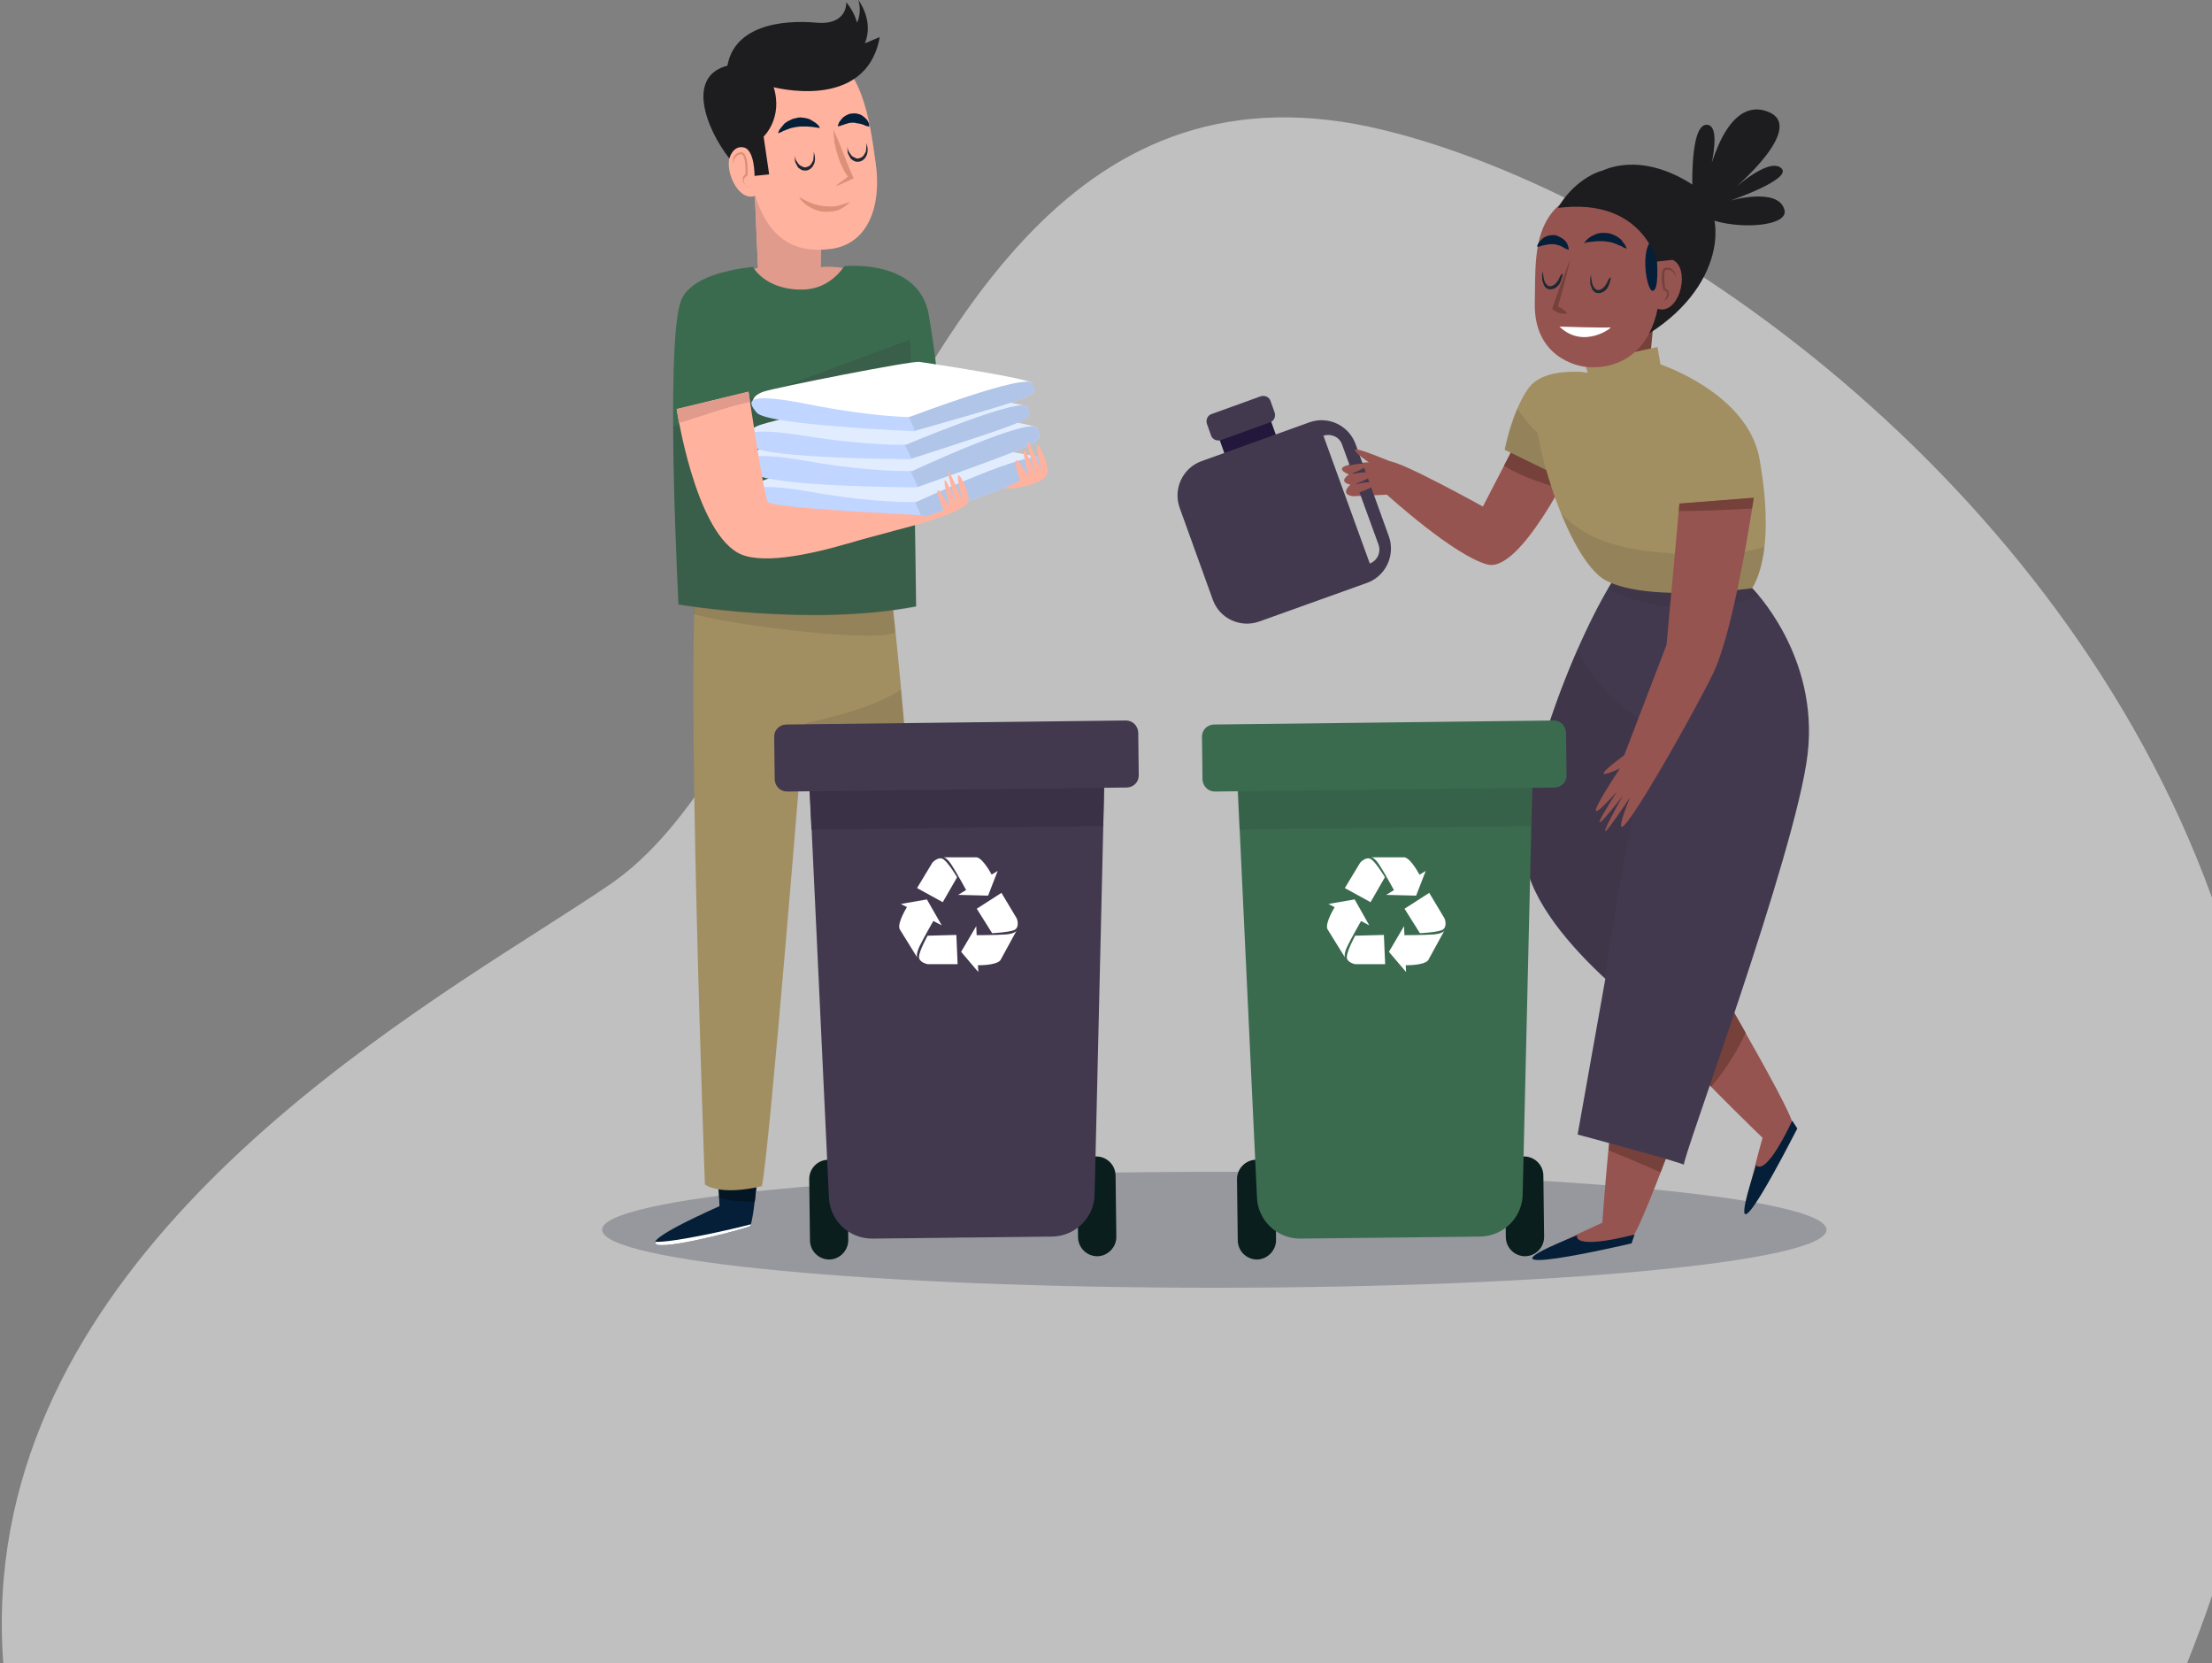 <?xml version="1.0" encoding="utf-8"?>
<!-- Generator: Adobe Illustrator 24.1.3, SVG Export Plug-In . SVG Version: 6.00 Build 0)  -->
<svg version="1.1" id="Layer_1" xmlns="http://www.w3.org/2000/svg" xmlns:xlink="http://www.w3.org/1999/xlink" x="0px" y="0px"
	 viewBox="0 0 878 660" style="enable-background:new 0 0 878 660;" xml:space="preserve">
<rect x="0" y="0" width="878" height="660" fill="#808080" stroke="none"/>
<style type="text/css">
	.st0{opacity:0.5;fill-rule:evenodd;clip-rule:evenodd;fill:#FFFFFF;enable-background:new    ;}
	.st1{fill:#97989D;}
	.st2{fill:#965450;}
	.st3{fill:#76413B;}
	.st4{fill:#051F38;}
	.st5{fill:#43394F;}
	.st6{opacity:0.2;fill:#352C38;enable-background:new    ;}
	.st7{fill:#A28F61;}
	.st8{opacity:0.1;fill:#161826;enable-background:new    ;}
	.st9{fill:#23173B;}
	.st10{fill:#1D1C1F;}
	.st11{fill:#FFFFFF;}
	.st12{fill:#1F2733;}
	.st13{fill:#091E1D;}
	.st14{fill:#3B6B4F;}
	.st15{opacity:0.1;fill:#0B0C1C;enable-background:new    ;}
	.st16{fill:#041523;}
	.st17{fill:#FFB39F;}
	.st18{fill:#E09B8D;}
	.st19{fill:#DD9078;}
	.st20{fill:#E1EDFF;}
	.st21{fill:#C0D5FF;}
	.st22{fill:#B1C5E8;}
	.st23{fill:#3B3146;}
</style>
<path class="st0" d="M868.1,660H1.3C-9.7,512.2,136,419.1,215.2,368.5c10.3-6.6,19.4-12.4,27-17.6c33.1-22.6,57.6-72.1,83.7-124.6
	C374,129.4,427.3,21.9,549.2,51.6C656.4,77.8,817.4,189.3,878,356.2v277.1C875,642.1,871.7,651,868.1,660z"/>
<path class="st1" d="M482,465c-134.2,0-243,10.3-243,23s108.8,23,243,23s243-10.3,243-23S616.2,465,482,465z"/>
<path class="st2" d="M683.4,398.8c0,0-32.3,92.2-35.8,92.2s-72.8,21.9-11.6-5.8c0,0,6.9-100.3,17.3-104.9
	C663.7,375.8,683.4,398.8,683.4,398.8z"/>
<path class="st3" d="M659.1,465.2c10.5-27.3,24.3-66.4,24.3-66.4s-19.6-23.1-30-18.4c-6.7,3-12,46.1-14.9,76.1
	C645.4,459.2,652.2,462.2,659.1,465.2z"/>
<path class="st4" d="M626,490.2c0,0-2.7,6.1,22.8-0.3l-1.2,3.5C647.6,493.4,575.9,510.2,626,490.2z"/>
<path class="st2" d="M663.7,359.7c0,0,50,84.1,47.8,86.7c-2.2,2.7-29.9,69.8-11.9,5.1c0,0-72.6-69.8-69.4-80.7
	C633.5,360,663.7,359.7,663.7,359.7z"/>
<path class="st4" d="M697.1,462.3c0,0,3,6,14.3-17.6l2,3.1C713.3,447.8,680.3,513.5,697.1,462.3z"/>
<path class="st3" d="M692.9,409.8c-13.4-23.6-29.1-50-29.1-50s-30.3,0.2-33.5,11.1c-2.1,7,27.7,38.9,48.9,60.3
	C679.2,431.2,687.4,422.1,692.9,409.8z"/>
<path class="st5" d="M695.5,233.4c0,0-30.6-34-48.5-12.7s-45.6,91.7-41.6,120.5c2.4,16.9,18.7,35.1,31.8,47.2l-11,61.8
	c0,0,45.1,12.1,42.2,12.1c-1.7,0,44.5-123.9,49.1-163.1C722.1,259.9,695.5,233.4,695.5,233.4z"/>
<path class="st6" d="M672.1,241c8.5-0.1,17.9-1.3,26.1-4.6c-1.6-2-2.7-3-2.7-3s-30.6-34-48.5-12.7c-2.8,3.3-5.8,7.7-8.8,13
	C648.3,239.2,661,241.2,672.1,241z"/>
<path class="st6" d="M626.2,257.5c-12.7,28.9-23.5,64.9-20.8,83.6c2.3,16.8,18.5,34.8,31.5,46.9c4.6-31.4,13.1-74.9,18.1-100.1
	C642.5,280.8,632.1,270.5,626.2,257.5z"/>
<path class="st2" d="M607.1,165.3L588.6,201c0,0-32.3-17.9-37-17.9c-4.6,0-26.6,0.6-16.2,5.2c0,0-4.6,2.9,0.6,4c0,0-4.6,4,1.2,4.6
	l13.3-0.6c0,0,26.6,24.2,39.9,27.7c13.3,3.5,34.7-41.5,34.7-41.5L607.1,165.3z"/>
<path class="st3" d="M610.1,190.9c2.9,1,5.9,2.1,8.9,3.1c3.7-6.5,6-11.5,6-11.5l-17.9-17.3L597,184.8
	C601,187.4,605.5,189.3,610.1,190.9z"/>
<path class="st7" d="M630.2,148c0,0-17.3-2.9-23.7,6.3s-9.2,24.2-9.2,24.2l24.8,12.1L630.2,148z"/>
<path class="st8" d="M620.6,180.7c-6.4-5-13.6-11.2-18.4-18.7c-3.5,8.1-5.1,16.5-5.1,16.5l24.8,12.1l1.5-7.8
	C622.6,182.2,621.6,181.5,620.6,180.7z"/>
<path class="st9" d="M508.7,178.9c0.7,1.8-0.3,3.9-2.2,4.6l-13.6,5c-1.8,0.7-3.9-0.3-4.6-2.2l-5.4-15.1c-0.7-1.8,0.3-3.9,2.2-4.6
	l13.6-5c1.8-0.7,3.9,0.3,4.6,2.2L508.7,178.9z"/>
<path class="st5" d="M519.7,167.6L476.9,183c-7.5,2.7-11.3,11-8.7,18.4l13.2,36.6c2.7,7.5,11,11.3,18.5,8.6l42.7-15.3
	c7.5-2.7,11.3-11,8.7-18.4l-13.2-36.6C535.4,168.8,527.2,164.9,519.7,167.6z M547.2,216.2c1,3-0.5,6.3-3.5,7.4l-18.4-50.7
	c3-1,6.4,0.5,7.4,3.5L547.2,216.2z"/>
<path class="st5" d="M505.9,163.6c0.6,1.6-0.2,3.5-1.8,4l-19.4,7c-1.6,0.6-3.5-0.2-4-1.8l-1.6-4.5c-0.6-1.6,0.2-3.5,1.8-4l19.4-7
	c1.6-0.6,3.5,0.2,4,1.8L505.9,163.6z"/>
<path class="st2" d="M533.2,185.5c0,0,7.3-2.5,8.6-1c1.2,1.4-6.1,3.5-5.8,3.6c0.2,0.1,7.9-1.6,8.5,0c0.7,1.6-8.1,4.5-8.1,4.5
	s8.3-2.3,8.9-0.6c0.6,1.7-8.7,4.3-8.7,4.3l-0.5-3.8l-0.6-4.4L533.2,185.5z"/>
<path class="st2" d="M543.5,183.6c0,0-5.7-3.8-5.7-5.1c-0.1-1.4,15,5,15,5L543.5,183.6z"/>
<path class="st3" d="M655.1,145.2c-1.2,2.1,4.5-46.2,4.5-46.2l-26.2,17.6c0,0,2.3,30.9-0.6,31c-1.2,0-5.7,1.7-10.6,3.6
	c1.2,5.8,3.5,7,5.4,12.6c14.7-0.1,30.6-0.5,39.6-13.8C662,148.2,656.6,142.3,655.1,145.2z"/>
<path class="st7" d="M630.2,148l-1.2-4l28.9-6.3l1.2,6.9c0,0,34.7,11.5,39.3,37.5c4.6,25.9,2.3,42.7-2.9,51.3c0,0-40.4,5.8-57.8-2.9
	c-17.3-8.6-35.2-73.2-26-79C621,145.7,630.2,148,630.2,148z"/>
<path class="st8" d="M668,219.9c-13.9-0.8-30.8-2.4-42.4-11c-2.2-1.6-4.2-3.3-6-5.3c5.2,12.8,11.7,23.6,18.1,26.9
	c17.3,8.6,57.8,2.9,57.8,2.9c2.3-3.8,4-9.2,4.9-16.4C690,220.1,679.1,220.6,668,219.9z"/>
<path class="st2" d="M666.6,199.9l29.5-2.3c0,0-7.5,51.9-16.2,69.8s-48.5,88.2-32.9,49c0,0-20.2,30.6-2.9-0.6c0,0-19.1,24.8-2.3-1.7
	c0,0-19.6,22.5,1.2-9.2c0,0-15.6,7.5,1.7-5.2l16.8-43.8L666.6,199.9z"/>
<path class="st3" d="M695.4,201.8c0.5-2.7,0.7-4.3,0.7-4.3l-29.5,2.3l-0.2,3C676,202.8,685.7,202.3,695.4,201.8z"/>
<path class="st10" d="M635.8,67.9c0,0,14.7-8.5,36.2,5.5c14.2,9.3,13.5,39.2-17.2,58.8C618.2,155.5,635.8,67.9,635.8,67.9z"/>
<path class="st2" d="M656.1,83.8c0,0-16.5-12.8-30.6-6.6c-17.8,8.1-15.9,26.9-16.3,42.9c-0.5,21.3,16.4,25.4,21.5,25.6
	C638.2,146.2,668.8,144.4,656.1,83.8z"/>
<path class="st2" d="M657.7,103.8c0,0,0.7-3.2,6.2-0.7c7,3.3,3.2,20.2-4.6,19.7C651.4,122.4,657.7,103.8,657.7,103.8z"/>
<path class="st4" d="M657.7,103.8c0,0,0.9,11.5-1.7,11.6c-2.8,0.1-5.7-20.9,2-20.9C665.6,94.8,657.7,103.8,657.7,103.8z"/>
<path class="st10" d="M657.7,103.8c0,0-5.7-25.6-39.3-21.3c0,0,4.9-9.6,15.5-14.1c14.4-6.1,36,18.4,30,34.7
	C664,103.1,661.2,103.4,657.7,103.8z"/>
<path class="st10" d="M671.9,80.1c0,0-1.8-30.6,5.5-30.6c7.4,0-0.6,25.7-0.6,25.7s6.2-36.7,24-31.2s-12.9,31.2-12.9,31.2
	S702,62.3,707,66.7c4.9,4.3-20.2,12.9-20.2,12.9s19.1-5.5,21.5,3.7C710.6,92.5,671.4,91.2,671.9,80.1z"/>
<path class="st4" d="M610.1,97.9c0,0,0-0.2,0.2-0.7s0.5-1,1-1.6c0.6-0.6,1.3-1.3,2.2-1.7c0.2-0.1,0.5-0.2,0.8-0.3
	c0.2-0.1,0.6-0.2,0.8-0.2c0.3,0,0.6-0.1,0.9-0.1h0.9c0.6,0,1.2,0.2,1.7,0.5c0.6,0.2,1,0.5,1.5,0.8s0.8,0.7,1.2,1
	c0.3,0.3,0.6,0.7,0.7,1c0.1,0.1,0.2,0.3,0.2,0.5c0.1,0.1,0.1,0.3,0.2,0.5c0.1,0.3,0.2,0.6,0.2,0.8c0.1,0.5,0.1,0.7,0.1,0.7
	s-0.2-0.1-0.7-0.2c-0.2-0.1-0.5-0.2-0.7-0.3c-0.2-0.1-0.6-0.2-0.9-0.5c-0.3-0.1-0.6-0.3-0.9-0.5c-0.3-0.1-0.7-0.2-1-0.3
	c-0.3-0.1-0.7-0.2-1-0.3c-0.3,0-0.7-0.1-1-0.1H616c-0.1,0-0.3,0-0.6,0s-0.7,0.1-1,0.1c-0.3,0.1-0.7,0.1-1,0.2s-0.7,0.1-1,0.2
	c-0.7,0.2-1.3,0.3-1.6,0.5C610.5,97.9,610.1,97.9,610.1,97.9z"/>
<path class="st11" d="M619,129.6c0,0,18.9,0.6,20.2,0.3C640.4,129.7,628.6,138.9,619,129.6z"/>
<path class="st12" d="M620.3,108.5c0,0,0,0.2-0.1,0.7s-0.2,1-0.5,1.8c-0.1,0.3-0.2,0.8-0.5,1.2c-0.1,0.2-0.2,0.5-0.3,0.6
	c-0.1,0.2-0.3,0.5-0.5,0.6c-0.3,0.3-0.7,0.8-1.3,1c-0.1,0.1-0.2,0.1-0.5,0.2l-0.3,0.1c-0.2,0.1-0.6,0.1-0.9,0.1
	c-0.6,0-1.3-0.1-1.7-0.6c-0.5-0.3-0.8-0.8-1-1.4c-0.2-0.5-0.3-0.9-0.5-1.4c-0.1-0.5-0.1-0.9-0.1-1.3c0-0.8,0-1.4,0.1-1.8
	c0.1-0.5,0.2-0.7,0.2-0.7s0,1,0.3,2.5c0.1,0.7,0.3,1.6,0.8,2.3c0.2,0.3,0.5,0.7,0.8,0.9c0.3,0.2,0.7,0.3,1,0.3c0.2,0,0.3,0,0.6-0.1
	l0.3-0.1c0,0,0.1-0.1,0.2-0.1c0.3-0.1,0.7-0.5,1-0.7c0.3-0.3,0.6-0.7,0.8-1s0.5-0.7,0.6-1c0.3-0.7,0.6-1.3,0.8-1.6
	C620.2,108.7,620.3,108.5,620.3,108.5z"/>
<path class="st12" d="M639.4,110c0,0,0,0.2-0.1,0.7s-0.2,1-0.5,1.8c-0.1,0.3-0.2,0.8-0.5,1.2c-0.1,0.2-0.2,0.5-0.3,0.6
	c-0.1,0.2-0.3,0.5-0.5,0.6c-0.3,0.3-0.7,0.8-1.3,1c-0.1,0.1-0.2,0.1-0.5,0.2l-0.3,0.1c-0.2,0.1-0.6,0.1-0.9,0.1
	c-0.6,0-1.3-0.1-1.7-0.6c-0.5-0.3-0.8-0.8-1-1.4c-0.2-0.5-0.3-0.9-0.5-1.4c-0.1-0.5-0.1-0.9-0.1-1.3c0-0.8,0-1.4,0.1-1.8
	c0.1-0.5,0.2-0.7,0.2-0.7s0,1,0.3,2.5c0.1,0.7,0.3,1.6,0.8,2.3c0.2,0.3,0.5,0.7,0.8,0.9c0.3,0.2,0.7,0.3,1,0.3c0.2,0,0.3,0,0.6-0.1
	l0.3-0.1c0,0,0.1-0.1,0.2-0.1c0.3-0.1,0.7-0.5,1-0.7c0.3-0.3,0.6-0.7,0.8-1s0.5-0.7,0.6-1c0.3-0.7,0.6-1.3,0.8-1.6
	C639.2,110.2,639.4,110,639.4,110z"/>
<path class="st3" d="M660.4,119.6c0.3-0.5,0.6-0.8,0.8-1.3s0.3-0.9,0.5-1.4c0-0.2,0-0.5,0-0.7c0-0.1-0.1-0.2-0.1-0.2
	c0-0.1-0.1-0.2-0.2-0.2c-0.1-0.1-0.1-0.1-0.2-0.2l-0.2-0.2c-0.1-0.1-0.2-0.1-0.3-0.1l-0.3-0.1l-0.2-0.1v-0.2
	c-0.3-1.3-0.5-2.4-0.6-3.7c-0.1-0.6-0.1-1.3,0-1.8c0-0.7,0.1-1.3,0.3-2c0.1-0.3,0.3-0.7,0.7-0.9c0.3-0.2,0.8-0.5,1.2-0.3
	c0.5,0,0.7,0.1,1,0.2s0.7,0.2,0.9,0.5c0.2,0.2,0.6,0.5,0.7,0.7c0.2,0.2,0.3,0.6,0.5,0.8c0.2,0.6,0.3,1.3,0.2,1.8
	c-0.1-0.6-0.2-1.2-0.6-1.7c-0.1-0.2-0.3-0.5-0.6-0.7c-0.2-0.2-0.5-0.3-0.7-0.5c-0.2-0.1-0.5-0.2-0.8-0.2c-0.2,0-0.6-0.1-0.8-0.1
	c-0.5,0-0.7,0.3-0.8,0.8c-0.3,1-0.2,2.2-0.2,3.3c0.1,1.2,0.2,2.4,0.5,3.6l-0.2-0.3l0.3,0.2c0.1,0.1,0.2,0.1,0.3,0.2l0.3,0.2
	c0.1,0.1,0.2,0.2,0.3,0.3c0.1,0.1,0.2,0.2,0.2,0.5c0.1,0.1,0.1,0.3,0.1,0.5c0.1,0.3,0,0.6,0,0.9c-0.1,0.6-0.5,1-0.8,1.5
	C661.2,118.9,660.7,119.3,660.4,119.6z"/>
<path class="st3" d="M622,124.4c-0.6,0.1-1,0.1-1.5,0.1s-0.9-0.1-1.3-0.2c-0.5-0.1-0.8-0.3-1.2-0.5c-0.2-0.1-0.3-0.2-0.6-0.3
	c-0.2-0.1-0.3-0.2-0.6-0.3l-0.7-0.6l0.1-0.5c1.2-3.3,2.3-6.6,3.5-9.8c1.2-3.2,2.4-6.6,3.7-9.8c-0.8,3.3-1.7,6.8-2.5,10.1
	c-0.9,3.3-1.8,6.7-2.8,10l-0.5-1c0.2,0,0.5,0.1,0.7,0.1s0.5,0.1,0.6,0.2c0.3,0.1,0.8,0.3,1.2,0.6c0.3,0.2,0.7,0.6,1,0.9
	C621.5,123.6,621.8,123.9,622,124.4z"/>
<path class="st4" d="M628.8,96.5c0,0,0.1-0.3,0.5-0.7c0.2-0.2,0.3-0.5,0.7-0.8c0.3-0.2,0.6-0.6,1-0.8c0.3-0.2,0.8-0.6,1.4-0.8
	c0.5-0.2,1-0.5,1.6-0.7c0.6-0.1,1.3-0.3,2-0.3c0.3,0,0.7,0,1,0l1,0.1c0.7,0,1.4,0.3,2,0.5s1.2,0.6,1.7,0.8c0.6,0.3,1,0.7,1.4,1
	c0.5,0.3,0.8,0.8,1,1.2c0.3,0.3,0.6,0.7,0.8,1s0.3,0.7,0.5,0.9c0.2,0.5,0.3,0.8,0.3,0.8s-0.3-0.1-0.8-0.3c-0.2-0.1-0.6-0.2-0.9-0.5
	c-0.3-0.2-0.7-0.3-1.2-0.5c-0.3-0.1-0.8-0.3-1.3-0.6c-0.5-0.1-0.9-0.3-1.4-0.5c-0.5-0.1-0.9-0.2-1.4-0.3c-0.5,0-0.9-0.2-1.5-0.2
	l-0.7-0.1H636c-0.5,0-1,0-1.5,0s-0.9,0-1.4,0.1c-0.5,0-0.9,0.1-1.4,0.1c-0.8,0.1-1.6,0.2-2.1,0.3C629.2,96.5,628.8,96.5,628.8,96.5z
	"/>
<path class="st13" d="M612.9,490.8c0,4.2-3.3,7.6-7.5,7.7c-4.2,0-7.6-3.3-7.7-7.5l-0.3-24.4c0-4.2,3.4-7.6,7.5-7.7
	c4.2,0,7.6,3.3,7.7,7.5L612.9,490.8z"/>
<path class="st13" d="M506.5,492.1c0,4.1-3.4,7.6-7.5,7.7c-4.2,0-7.6-3.3-7.7-7.5l-0.3-24.4c0-4.2,3.4-7.6,7.5-7.7
	c4.2,0,7.6,3.3,7.7,7.5L506.5,492.1z"/>
<path class="st14" d="M604.4,473.4c0.1,9.5-7.5,17.2-17,17.3l-71.2,0.8c-9.5,0.1-17.2-7.5-17.3-16.9L491.3,313
	c-0.1-9.5,7.5-17.2,17-17.3l82.6-1c9.5-0.1,17.2,7.5,17.3,16.9L604.4,473.4z"/>
<path class="st15" d="M607.7,327.8l0.3-16c-0.1-9.5-7.9-17.1-17.3-16.9l-82.6,1c-9.5,0.1-17.1,7.8-17,17.3l0.8,16L607.7,327.8z"/>
<path class="st14" d="M621.8,307.7c0,2.7-2.1,4.7-4.7,4.8l-134.9,1.6c-2.7,0-4.7-2.1-4.9-4.7l-0.2-17.1c0-2.7,2.1-4.7,4.7-4.8
	l134.9-1.6c2.7,0,4.7,2.1,4.9,4.7L621.8,307.7z"/>
<path class="st11" d="M550.2,355.1l15.7-9.5l-3.8,9.8L550.2,355.1z"/>
<path class="st11" d="M544.3,340.2c0,0,1.3,0,3.2,3c2,3,6.4,11.1,6.4,11.1l8-3.6l1.8-3.1c0,0-3.5-6.9-6.2-7.4H544.3z"/>
<path class="st11" d="M539.9,342.3c0,0,2.4-2.7,4.4-1.3s5.4,7.1,5.4,7.1L544,358l-10.2-5.6L539.9,342.3z"/>
<path class="st11" d="M557.3,367.5l0.8,18.2l-6.8-8L557.3,367.5z"/>
<path class="st11" d="M573.3,369.3c0,0-0.6,1.2-4.2,1.5c-3.6,0.3-12.8,0.3-12.8,0.3l-0.7,8.8l1.8,3.1c0,0,7.7,0.3,9.5-2L573.3,369.3
	z"/>
<path class="st11" d="M573.4,364.5c0,0,1.3,3.3-0.9,4.5c-2.1,1-8.9,1.3-8.9,1.3l-6.1-9.7l9.8-6.3L573.4,364.5z"/>
<path class="st11" d="M543.5,367.2l-16.2-8.5l10.4-1.8L543.5,367.2z"/>
<path class="st11" d="M533.9,380c0,0-0.7-1,0.8-4.3c1.5-3.2,6.1-11.2,6.1-11.2l-7.2-5l-3.6,0.1c0,0-4.2,6.6-3.1,9.1L533.9,380z"/>
<path class="st11" d="M537.9,382.6c0,0-3.6-0.7-3.3-3c0.1-2.4,3.3-8.3,3.3-8.3l11.4-0.3l0.5,11.6L537.9,382.6L537.9,382.6z"/>
<path class="st4" d="M302.2,445.2c0,0-2.5,40.7-4.7,41.5c-8.4,2.9-72.1,19-11.9-8.1L284,449L302.2,445.2z"/>
<path class="st16" d="M299.6,476.8c1.5-12.3,2.7-31.6,2.7-31.6L284,449l1.5,26.4C290,476.6,295.2,476.8,299.6,476.8z"/>
<path class="st11" d="M260.1,492.8c-1.8,4.5,31.4-4,37.4-6.1c0.1-0.1,0.3-0.3,0.6-0.9C290.6,487.8,267.8,493,260.1,492.8z"/>
<path class="st4" d="M341.2,443c0,0,3.4,40.7,5.7,41.4c8.5,2.8,72.4,17.6,11.7-8.3l1-29.6L341.2,443z"/>
<path class="st16" d="M344.5,474.5c-1.7-12.2-3.4-31.5-3.4-31.5l18.4,3.5l-0.9,26.4C354.1,474.2,348.9,474.3,344.5,474.5z"/>
<path class="st11" d="M384.4,489.8c2,4.5-31.5-3.5-37.5-5.4c-0.2,0-0.3-0.3-0.6-0.9C353.8,485.5,376.6,490.2,384.4,489.8z"/>
<path class="st7" d="M352.4,223.2c0,0,16.6,134.1,13.3,242.6c0,0-19.9,5.5-25.1,1.5c-4.5-25.7-3.9-75.8-10.6-112.9
	c-6.4-35-8.9-63.8-8.9-63.8l-2.1-2.3c0,0-13.6,169.5-16.6,182.4c-17.2,4-22.6-0.7-22.6-0.7s-7.9-212-3-246.3
	C283,179.1,352.4,223.2,352.4,223.2z"/>
<path class="st8" d="M355.4,251c-1.7-17.3-3.1-27.7-3.1-27.7s-69.3-44.2-75.7,0.6c-0.6,4.2-0.9,11-1.3,19.6
	C280.5,246.4,345.5,255.6,355.4,251z"/>
<path class="st8" d="M319.8,287c0.8,9.1,5,38.5,10.2,67.4c6.7,37.2,6.1,87.2,10.6,112.9c5.2,4,25.1-1.5,25.1-1.5
	c2-66.8-3.5-143.2-8.1-192.1C346.6,280.6,332.6,284,319.8,287z"/>
<path class="st17" d="M325.7,106c0.1-14.1,1.2-32.6,1.2-32.6l-27.7-7.6c0,0,0.9,25.1,1.7,40.5c-12.6,4.3-26.9,12.3-26.9,12.3
	l52.3,13.3l18.6-18C344.9,113.8,335.5,109.1,325.7,106z"/>
<path class="st18" d="M325.7,106c0.1-14.1,1.2-32.6,1.2-32.6l-27.7-7.6c0,0,0.9,25.1,1.7,40.5c-12.6,4.3-26.9,12.3-26.9,12.3
	l52.3,13.3l24.7-21.2C351,110.6,335.6,104.8,325.7,106z"/>
<path class="st17" d="M296.7,39.1c0,0,7.3-23.5,26.5-19.8s22,28.7,24.4,45.5c2.4,16.9-3,32.2-18,34
	C316.5,100.4,293.7,97.9,296.7,39.1z"/>
<path class="st17" d="M297.6,58.8c0,0-1.2-3.1-5.9,0.3c-6,4.4,0.1,20.5,7.4,18.8C306.4,76.2,297.6,58.8,297.6,58.8z"/>
<path class="st10" d="M290.9,25.6c0.5-0.1,9.5-0.8,3.5-0.2c5.5,6,5,7.5,12.6,8.9c4,12.5-3.9,19.9-3.9,19.9l2.2,15l-5.8,0.6
	c0,0,0.1-10.4-4.3-11.3c-4.4-0.9-5.7,4.4-5.7,4.4C280.4,51.3,271.2,28.7,290.9,25.6z"/>
<path class="st10" d="M343.3,17.2C347,8.1,340.7,0,340.7,0c1,3.3,0.6,6.5-0.5,9c-0.7-2.5-2-5.3-4.3-8.1c0,0,0.7,9.2-11.9,8.1
	c-12.6-1.2-34.7,0.6-35.6,20.1c-1,19.5,17.8,5.3,17.8,5.3s37.5,10.5,43-19.7L343.3,17.2z"/>
<path class="st4" d="M325.5,50.8c0,0-0.3,0-0.8-0.1c-0.6-0.1-1.3-0.2-2.1-0.3c-0.5-0.1-0.8-0.1-1.3-0.1c-0.5-0.1-0.9-0.1-1.4-0.1
	s-0.9,0-1.5,0c-0.2,0-0.5,0-0.7,0l-0.7,0.1c-0.5,0-0.9,0.1-1.5,0.2c-0.5,0.1-0.9,0.2-1.4,0.3s-0.9,0.3-1.4,0.5
	c-0.5,0.1-0.8,0.3-1.3,0.5c-0.3,0.1-0.8,0.2-1,0.5c-0.3,0.1-0.6,0.2-0.8,0.3c-0.5,0.2-0.8,0.3-0.8,0.3s0.1-0.3,0.3-0.8
	c0.1-0.2,0.2-0.6,0.5-0.9c0.2-0.3,0.5-0.7,0.8-1s0.6-0.8,1-1.2c0.5-0.3,0.9-0.7,1.5-1c0.6-0.2,1.2-0.6,1.7-0.8
	c0.7-0.2,1.3-0.3,2-0.5l1-0.1c0.3,0,0.7,0,1,0.1c0.3,0,0.7,0.1,0.9,0.1c0.3,0.1,0.6,0.1,0.9,0.2c0.6,0.2,1.2,0.3,1.6,0.7
	c0.5,0.2,0.9,0.6,1.4,0.8c0.3,0.2,0.7,0.6,1,0.8c0.2,0.2,0.5,0.6,0.7,0.7C325.2,50.5,325.5,50.8,325.5,50.8z"/>
<path class="st4" d="M345,50.3c0,0-0.2-0.1-0.7-0.2c-0.5-0.1-1-0.3-1.6-0.6c-0.3-0.1-0.7-0.2-1-0.3s-0.7-0.2-1-0.2s-0.7-0.1-1-0.2
	c-0.1,0-0.3,0-0.5-0.1h-0.5c-0.3-0.1-0.7,0.1-1,0c-0.3,0.1-0.7,0.1-1,0.2c-0.3,0.1-0.7,0.2-1,0.3s-0.7,0.2-0.9,0.3
	c-0.3,0.1-0.7,0.2-0.9,0.3c-0.2,0.1-0.5,0.2-0.7,0.2c-0.5,0.1-0.7,0.2-0.7,0.2s0-0.2,0.2-0.7c0.1-0.2,0.1-0.5,0.3-0.8
	c0.1-0.3,0.3-0.6,0.6-0.9s0.5-0.7,0.8-1s0.8-0.6,1.2-0.9c0.5-0.2,1-0.5,1.5-0.7c0.6-0.1,1.2-0.2,1.7-0.2c0.3,0,0.6,0,0.9,0
	s0.6,0.1,0.8,0.2c0.2,0,0.6,0.1,0.8,0.2c0.2,0.1,0.5,0.2,0.7,0.3c0.9,0.6,1.6,1.2,2.1,1.8c0.5,0.7,0.7,1.3,0.9,1.7
	C345,50,345,50.3,345,50.3z"/>
<path class="st19" d="M330.8,51.5c0.7,1.5,1.4,3.1,2.1,4.6c0.3,0.8,0.6,1.5,0.9,2.3l0.9,2.3l0.9,2.3c0.3,0.8,0.6,1.5,0.9,2.3
	l0.5,1.2c0.1,0.3,0.3,0.8,0.5,1.2c0.3,0.7,0.7,1.4,1,2.2l0.3,0.9l-0.7,0.3c-1,0.5-2.1,1-3.2,1.5c-1,0.5-2.2,0.9-3.3,1.3
	c0.9-0.8,1.8-1.5,2.8-2.2c0.9-0.7,2-1.4,2.9-2.1l-0.3,1.3c-0.5-0.7-0.9-1.5-1.4-2.2s-0.8-1.5-1.2-2.3l-0.6-1.2l-0.5-1.2
	c-0.2-0.8-0.6-1.6-0.8-2.4l-0.7-2.4c-0.2-0.8-0.3-1.6-0.6-2.4C331.1,55,330.9,53.3,330.8,51.5z"/>
<path class="st19" d="M297.3,74.6c-0.5-0.2-0.9-0.6-1.3-1c-0.3-0.3-0.8-0.8-1-1.4c-0.1-0.2-0.2-0.6-0.2-0.9c0-0.1,0-0.3,0-0.5
	c0-0.1,0.1-0.3,0.1-0.5c0.1-0.3,0.3-0.6,0.6-0.8c0.1-0.1,0.2-0.2,0.3-0.3l0.3-0.2l-0.2,0.3c0-1.3,0-2.5-0.1-3.7
	c-0.1-1.3-0.2-2.5-0.7-3.6c-0.1-0.2-0.2-0.5-0.5-0.6c-0.1-0.1-0.3-0.2-0.6-0.2c-0.1,0-0.2,0-0.3,0.1c-0.1,0-0.3,0.1-0.5,0.1
	c-0.2,0.1-0.5,0.2-0.7,0.5c-0.2,0.2-0.5,0.3-0.6,0.6c-0.1,0.2-0.3,0.5-0.5,0.8c-0.2,0.6-0.3,1.2-0.3,1.8c-0.2-0.6-0.2-1.3-0.1-2
	c0-0.3,0.1-0.7,0.3-0.9c0.1-0.3,0.3-0.6,0.6-0.8l0.3-0.3l0.5-0.3c0.1-0.1,0.3-0.1,0.5-0.2c0.1-0.1,0.3-0.1,0.6-0.2
	c0.5-0.1,0.9,0,1.3,0.3c0.3,0.2,0.6,0.6,0.7,0.9c0.3,0.7,0.5,1.3,0.7,2c0.1,0.7,0.2,1.3,0.2,2c0.1,1.3,0.1,2.5,0,3.9v0.2l-0.2,0.1
	c-0.2,0.1-0.5,0.2-0.6,0.5c-0.1,0.1-0.3,0.3-0.5,0.5c-0.1,0.1-0.1,0.2-0.1,0.3c0,0.1-0.1,0.2-0.1,0.3c0,0.2,0,0.5,0,0.7
	c0.1,0.5,0.3,0.9,0.7,1.4C296.6,73.9,296.9,74.3,297.3,74.6z"/>
<path class="st12" d="M315.4,61.8c0,0,0.1,0.2,0.2,0.7c0.1,0.2,0.1,0.5,0.2,0.7s0.2,0.6,0.5,0.9c0.1,0.3,0.5,0.6,0.6,0.9
	c0.1,0.1,0.2,0.2,0.5,0.5c0.1,0.1,0.2,0.2,0.5,0.3c0.3,0.2,0.7,0.3,1,0.5c0.2,0,0.3,0.1,0.6,0.1s0.3,0,0.6-0.1l0.6-0.2l0.6-0.3
	c0.3-0.2,0.6-0.6,0.8-0.9c0.2-0.3,0.3-0.7,0.6-1c0.1-0.3,0.2-0.7,0.2-1.2c0-0.3,0-0.7,0.1-0.9c0-0.3,0-0.6,0-0.8c0-0.5,0-0.7,0-0.7
	s0.1,0.2,0.2,0.7c0.1,0.2,0.1,0.5,0.2,0.8c0,0.3,0.1,0.7,0.1,1s0,0.8-0.1,1.3s-0.2,0.9-0.5,1.4c-0.2,0.5-0.6,0.9-1,1.3l-0.7,0.5
	c-0.2,0.1-0.6,0.2-0.8,0.3c-0.2,0-0.6,0.1-0.9,0.1c-0.2,0-0.6-0.1-0.8-0.1c-0.6-0.1-1-0.5-1.5-0.8s-0.7-0.8-0.9-1.2
	c-0.2-0.5-0.5-0.8-0.6-1.2c-0.1-0.3-0.2-0.7-0.2-1s0-0.6,0-0.8C315.4,62,315.4,61.8,315.4,61.8z"/>
<path class="st12" d="M336.3,58.3c0,0,0.1,0.2,0.2,0.7c0.1,0.2,0.1,0.5,0.2,0.7s0.2,0.6,0.5,0.9c0.1,0.3,0.5,0.6,0.6,0.9
	c0.1,0.1,0.2,0.2,0.5,0.5c0.1,0.1,0.2,0.2,0.5,0.3c0.3,0.2,0.7,0.3,1,0.5c0.2,0,0.3,0.1,0.6,0.1c0.2,0,0.3,0,0.6-0.1l0.6-0.2
	l0.6-0.3c0.3-0.2,0.6-0.6,0.8-0.9c0.2-0.3,0.3-0.7,0.6-1c0.1-0.3,0.2-0.7,0.2-1.2c0-0.3,0-0.7,0.1-0.9c0-0.3,0-0.6,0-0.8
	c0-0.5,0-0.7,0-0.7s0.1,0.2,0.2,0.7c0.1,0.2,0.1,0.5,0.2,0.8c0,0.3,0.1,0.7,0.1,1s0,0.8-0.1,1.3s-0.2,0.9-0.5,1.4
	c-0.2,0.5-0.6,0.9-1,1.3l-0.7,0.5c-0.2,0.1-0.6,0.2-0.8,0.3c-0.2,0-0.6,0.1-0.9,0.1c-0.2,0-0.6-0.1-0.8-0.1c-0.6-0.1-1-0.5-1.5-0.8
	s-0.7-0.8-0.9-1.2c-0.2-0.5-0.5-0.8-0.6-1.2c-0.1-0.3-0.2-0.7-0.2-1s0-0.6,0-0.8C336.3,58.6,336.3,58.3,336.3,58.3z"/>
<path class="st19" d="M317.2,78.1C317.2,78.1,317.1,78.1,317.2,78.1c0.1,0.2,0.3,0.3,0.6,0.4c0.5,0.3,1.3,0.7,2.2,1.2
	c0.9,0.5,2.1,0.9,3.2,1.3c0.6,0.2,1.3,0.3,1.8,0.5c0.6,0.1,1.3,0.2,2,0.3c1.3,0.1,2.5,0.2,3.8,0.1s2.3-0.3,3.4-0.7
	c0.9-0.3,1.7-0.6,2.3-0.8c0.6-0.2,0.9-0.3,0.9-0.3s-0.2,0.3-0.7,0.7c-0.5,0.5-1.2,1-2.1,1.6s-2.2,1.2-3.6,1.4
	c-1.4,0.3-2.9,0.3-4.4,0.2c-0.7-0.1-1.5-0.2-2.2-0.5c-0.7-0.2-1.4-0.5-2-0.8c-1.3-0.6-2.3-1.3-3.1-2c-0.8-0.7-1.5-1.4-1.8-2
	C317.4,78.6,317.2,78.3,317.2,78.1C317.1,78.1,317.1,78.2,317.2,78.1z"/>
<path class="st14" d="M335.3,105.6c0,0,29.6-3.1,33.4,19.5c3.8,22.7,3.5,28.8,3.5,28.8l-28.9-4.3L335.3,105.6z"/>
<path class="st14" d="M360.2,123.8c-1.7-14.4-16.4-17.5-25-18.2c-3.8,5.3-9.1,9.1-16.4,9.3c-8.3,0.2-15.9-2.7-20-9
	c-12.9,1.5-25.8,5.2-28.7,14c-6.1,18.4-0.8,119.9-0.8,119.9s51.8,8.9,94.3,0.8C363.6,240.7,362.6,143.1,360.2,123.8z"/>
<path class="st6" d="M267.2,169.3c0.2,33.4,2.2,70.7,2.2,70.7s51.8,8.9,94.3,0.8c0,0-0.8-74.1-2.5-106
	C329.9,146.4,298.5,158,267.2,169.3z"/>
<path class="st20" d="M299.1,196c0,0-1.2-3.3,4.2-5.5c5.3-2.2,60.1-16.5,63.5-16c3.5,0.5,45.9,5.5,46.6,7.8s-50.7,18.9-50.7,18.9
	L299.1,196z"/>
<path class="st21" d="M365.6,205.6c0,0-60-0.2-64.6-5.6c-4.6-5.4-4.7-9.3,21.5-4.7s41.4,3.9,41.4,3.9s48.1-22.4,49.7-16.9
	C415,187.7,420.1,186.3,365.6,205.6z"/>
<path class="st22" d="M413.4,182.3c-1.5-5.4-49.7,16.9-49.7,16.9s-0.1,0-0.5,0c1,2.1,1.8,4,2.8,6.2
	C420.1,186.3,415,187.7,413.4,182.3z"/>
<path class="st20" d="M297.4,183.7c0,0-1.2-3.3,4.2-5.5c5.3-2.2,60.1-16.5,63.5-16c3.5,0.5,45.9,5.5,46.6,7.8S361,188.9,361,188.9
	L297.4,183.7z"/>
<path class="st21" d="M363.8,193.4c0,0-60-0.2-64.6-5.7c-4.6-5.4-4.7-9.3,21.5-4.7s41.4,3.9,41.4,3.9s48.1-22.4,49.7-16.9
	C413.2,175.4,418.4,174,363.8,193.4z"/>
<path class="st22" d="M411.7,170.1C410.2,164.6,362,187,362,187s-0.1,0-0.5,0c1,2.1,1.8,4,2.8,6.2
	C418.2,174,413.2,175.4,411.7,170.1z"/>
<path class="st20" d="M297.2,173.6c0,0-1-2.9,4-4.8c5.1-2,58.1-14.5,61.5-14.1c3.4,0.5,44.4,5,45.1,6.9c0.7,2-49.1,16.7-49.1,16.7
	L297.2,173.6z"/>
<path class="st21" d="M361.4,182.2c0,0-58-0.2-62.5-5c-4.5-4.7-4.5-8.2,20.8-4.2s40,3.5,40,3.5s46.6-19.7,48.1-14.9
	C409.2,166.4,414.2,165.1,361.4,182.2z"/>
<path class="st22" d="M407.7,161.6c-1.5-4.7-48.1,14.9-48.1,14.9s-0.1,0-0.5,0c0.9,1.7,1.8,3.6,2.7,5.4
	C414.2,165.1,409.2,166.4,407.7,161.6z"/>
<path class="st11" d="M298.8,160.1c0,0-0.9-2.9,4.3-4.7c5.2-1.7,58.6-12.3,61.9-11.8c3.4,0.5,44.1,6.6,44.7,8.5S360,167,360,167
	L298.8,160.1z"/>
<path class="st21" d="M362.7,171.1c0,0-58-2.4-62.3-7.3c-4.3-5-4.3-8.3,20.9-3.3c25.2,5,39.9,5,39.9,5s47.3-17.9,48.5-13.1
	C411.1,157,416,156,362.7,171.1z"/>
<path class="st22" d="M409.7,152.3c-1.3-4.8-48.5,13.1-48.5,13.1s-0.1,0-0.5,0c0.9,1.8,1.7,3.7,2.4,5.5
	C415.9,156,411,157,409.7,152.3z"/>
<path class="st17" d="M268.6,162.3l28.5-6.9c0,0,6.1,41.5,7.7,43.8s49.3,4.6,49.3,4.6l13.9,0.8c0,0-58.6,24.6-75.4,14.6
	C275.6,209.2,268.6,162.3,268.6,162.3z"/>
<path class="st18" d="M271.4,167.3c8.8-2.7,17.3-5.9,26.3-7.8c-0.3-2.5-0.6-4-0.6-4l-28.5,6.9c0,0,0.3,2.1,0.9,5.5
	C270.2,167.6,270.8,167.4,271.4,167.3z"/>
<path class="st17" d="M362.8,208.5c0,0,21.7-5.8,21.7-10.1c0-4.4-7.9-20.2-2.3,0.9c0,0-11.6-28.6-2.3,1.4c0,0-9-23.3-2.9,0.6
	c0,0-9.2-16.1-2.5,1.2l-8.3,3.1l-20-0.2l-10.6,10.4L362.8,208.5z"/>
<path class="st17" d="M413.6,187.4c0,0-11.6-28.6-2.3,1.4c0,0-9-23.3-2.9,0.6c0,0-9.2-16.1-3.4,1.3l-6.4,3c2.3,0.2,5.3,0.1,7.7-0.7
	c7.4-1.5,9.5-4,9.5-6.3C415.9,182.2,408.1,166.4,413.6,187.4z"/>
<path class="st13" d="M443.1,490.8c0,4.2-3.4,7.6-7.5,7.7c-4.2,0-7.6-3.3-7.7-7.5l-0.3-24.4c0-4.2,3.4-7.6,7.5-7.7
	c4.2,0,7.6,3.3,7.7,7.5L443.1,490.8z"/>
<path class="st13" d="M336.7,492.1c0,4.1-3.3,7.6-7.5,7.7c-4.2,0-7.6-3.3-7.7-7.5l-0.3-24.4c0-4.2,3.3-7.6,7.5-7.7
	c4.2,0,7.6,3.3,7.7,7.5L336.7,492.1z"/>
<path class="st5" d="M434.5,473.4c0.1,9.5-7.5,17.2-17,17.3l-71.2,0.8c-9.5,0.1-17.2-7.5-17.3-16.9L321.4,313
	c-0.1-9.5,7.5-17.2,17-17.3l82.6-1c9.5-0.1,17.2,7.5,17.3,16.9L434.5,473.4z"/>
<path class="st23" d="M437.9,327.8l0.3-16c-0.1-9.5-7.9-17.1-17.3-16.9l-82.6,1c-9.5,0.1-17.1,7.8-17,17.3l0.8,16L437.9,327.8z"/>
<path class="st5" d="M452,307.7c0,2.7-2.1,4.7-4.7,4.8l-134.9,1.6c-2.7,0-4.7-2.1-4.9-4.7l-0.2-17.1c0-2.7,2.1-4.7,4.7-4.8
	l134.9-1.6c2.7,0,4.7,2.1,4.9,4.7L452,307.7z"/>
<path class="st11" d="M380.3,355.1l15.7-9.5l-3.8,9.8L380.3,355.1z"/>
<path class="st11" d="M374.5,340.2c0,0,1.3,0,3.2,3c2,3,6.4,11.1,6.4,11.1l8-3.6l1.8-3.1c0,0-3.5-6.9-6.2-7.4H374.5z"/>
<path class="st11" d="M370.1,342.3c0,0,2.4-2.7,4.4-1.3c2,1.4,5.4,7.1,5.4,7.1l-5.7,9.9l-10.2-5.6L370.1,342.3z"/>
<path class="st11" d="M387.5,367.5l0.8,18.2l-6.8-8L387.5,367.5z"/>
<path class="st11" d="M403.5,369.3c0,0-0.6,1.2-4.2,1.5s-12.8,0.3-12.8,0.3l-0.7,8.8l1.8,3.1c0,0,7.7,0.3,9.5-2L403.5,369.3z"/>
<path class="st11" d="M403.6,364.5c0,0,1.3,3.3-0.9,4.5c-2.1,1-8.9,1.3-8.9,1.3l-6.1-9.7l9.8-6.3L403.6,364.5z"/>
<path class="st11" d="M373.8,367.2l-16.2-8.5l10.3-1.8L373.8,367.2z"/>
<path class="st11" d="M364.1,380c0,0-0.7-1,0.8-4.3c1.5-3.2,6.1-11.2,6.1-11.2l-7.2-5l-3.6,0.1c0,0-4.2,6.6-3.1,9.1L364.1,380z"/>
<path class="st11" d="M368.2,382.6c0,0-3.6-0.7-3.4-3c0.1-2.4,3.4-8.3,3.4-8.3l11.4-0.3l0.5,11.6L368.2,382.6L368.2,382.6z"/>
</svg>
